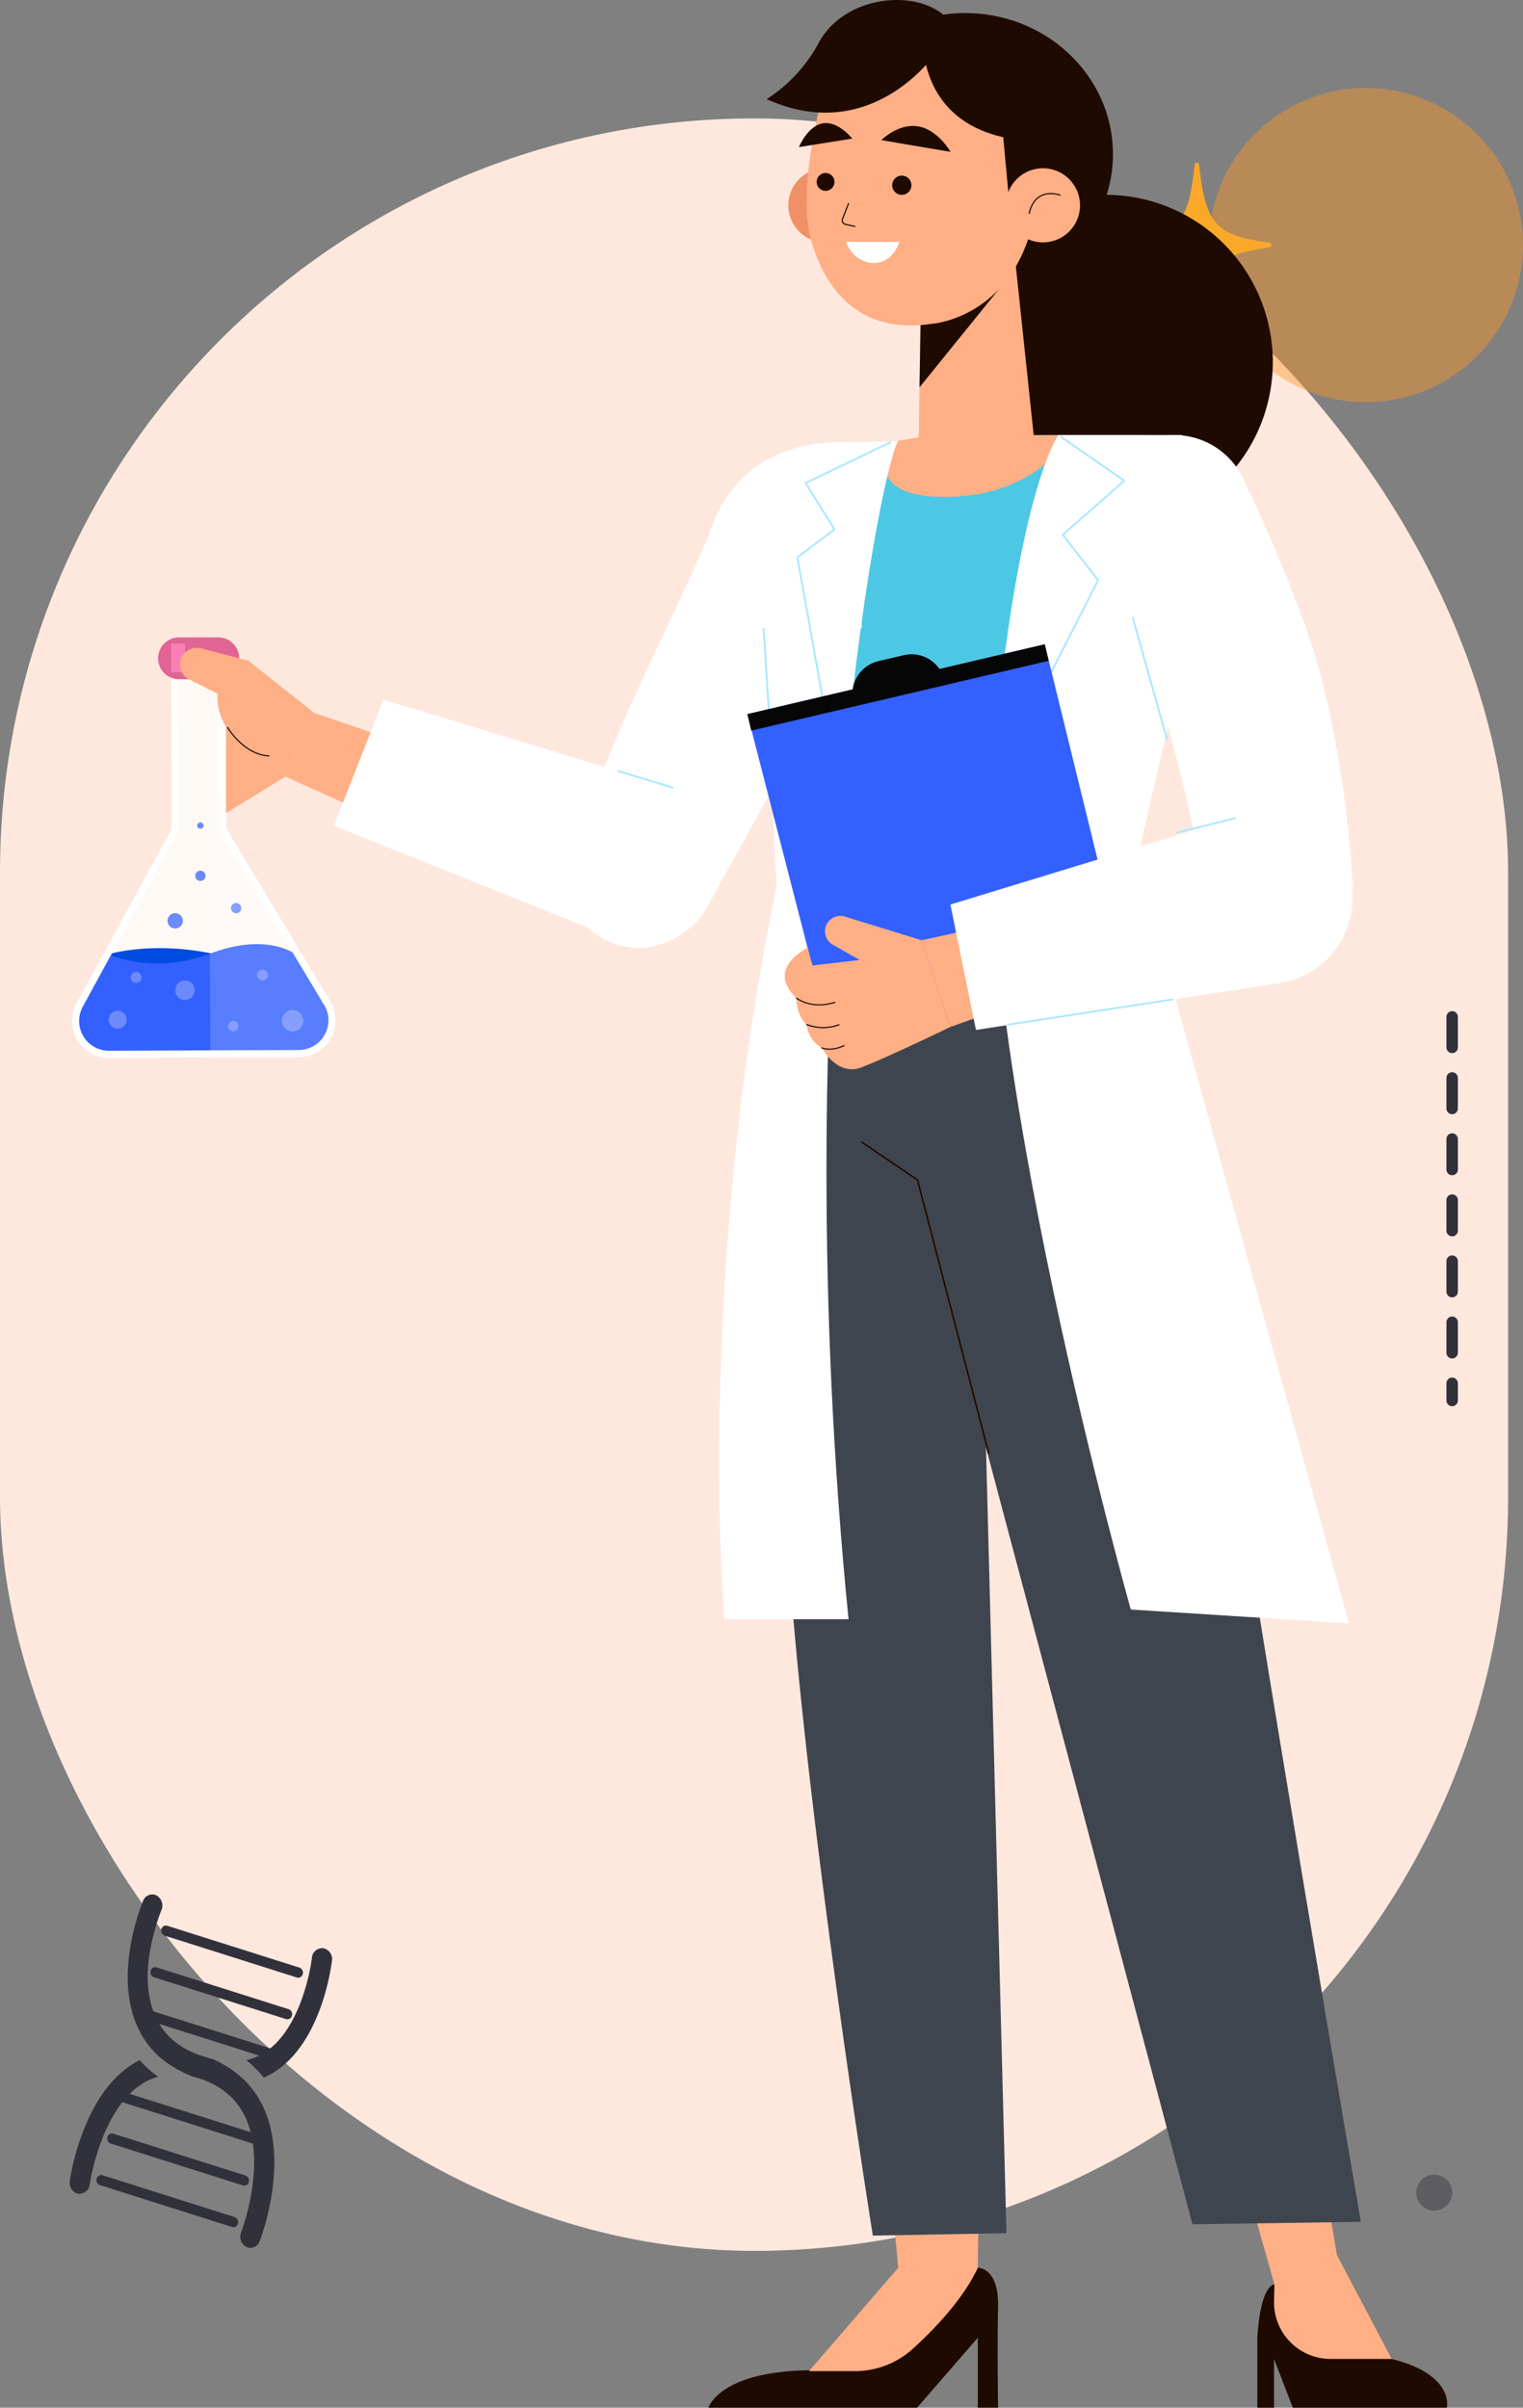 <svg xmlns="http://www.w3.org/2000/svg" xmlns:xlink="http://www.w3.org/1999/xlink" width="399" height="630.823" viewBox="0 0 399 630.823">
  <rect x="0" y="0" width="399" height="630.823" fill="#808080" stroke="none"/>
  <defs>
    <clipPath id="clip-path">
      <path id="Trazado_185706" data-name="Trazado 185706" d="M2.039,80.845,54.8,82.293l-.424-16.824L52.76,1.447,0,0Z" transform="translate(0 0)" fill="#31313c"/>
    </clipPath>
    <clipPath id="clip-path-2">
      <rect id="Rectángulo_46390" data-name="Rectángulo 46390" width="39.101" height="43.181" fill="#f9a829"/>
    </clipPath>
    <clipPath id="clip-path-3">
      <rect id="Rectángulo_46717" data-name="Rectángulo 46717" width="362.135" height="630.823" fill="none"/>
    </clipPath>
    <clipPath id="clip-path-5">
      <rect id="Rectángulo_46712" data-name="Rectángulo 46712" width="67.204" height="103.839" fill="none"/>
    </clipPath>
    <clipPath id="clip-path-6">
      <rect id="Rectángulo_46713" data-name="Rectángulo 46713" width="32.701" height="103.734" fill="none"/>
    </clipPath>
  </defs>
  <g id="Grupo_178147" data-name="Grupo 178147" transform="translate(-1021 -9794.27)">
    <rect id="Rectángulo_34948" data-name="Rectángulo 34948" width="395.099" height="558.703" rx="197.55" transform="translate(1021 9825.297)" fill="#fee8de"/>
    <path id="Trazado_145971" data-name="Trazado 145971" d="M4.7,0A4.7,4.7,0,1,0,9.4,4.7,4.7,4.7,0,0,0,4.7,0Z" transform="translate(1392.044 10364.048)" fill="#31313c" opacity="0.444" style="mix-blend-mode: multiply;isolation: isolate"/>
    <line id="Línea_138" data-name="Línea 138" y2="100.505" transform="translate(1401.44 10060.692)" fill="none" stroke="#31313c" stroke-linecap="round" stroke-width="3" stroke-dasharray="8"/>
    <g id="Grupo_177795" data-name="Grupo 177795" transform="translate(1088.676 10384) rotate(-164)" clip-path="url(#clip-path)">
      <path id="Trazado_185696" data-name="Trazado 185696" d="M37.558,1,1.2,0A1.208,1.208,0,0,0,0,1.3,1.372,1.372,0,0,0,1.264,2.677l36.361,1a1.209,1.209,0,0,0,1.2-1.3A1.372,1.372,0,0,0,37.558,1" transform="translate(8.804 71.628)" fill="#31313c"/>
      <path id="Trazado_185697" data-name="Trazado 185697" d="M37.558,1,1.2,0A1.208,1.208,0,0,0,0,1.3,1.372,1.372,0,0,0,1.264,2.677l36.361,1a1.209,1.209,0,0,0,1.2-1.3A1.372,1.372,0,0,0,37.558,1" transform="translate(8.52 60.376)" fill="#31313c"/>
      <path id="Trazado_185698" data-name="Trazado 185698" d="M37.558,1,1.2,0A1.208,1.208,0,0,0,0,1.305,1.372,1.372,0,0,0,1.264,2.677l36.361,1a1.209,1.209,0,0,0,1.2-1.3A1.372,1.372,0,0,0,37.558,1" transform="translate(8.237 49.125)" fill="#31313c"/>
      <path id="Trazado_185699" data-name="Trazado 185699" d="M37.558,1,1.2,0A1.208,1.208,0,0,0,0,1.305,1.372,1.372,0,0,0,1.264,2.677l36.361,1a1.209,1.209,0,0,0,1.2-1.3A1.372,1.372,0,0,0,37.558,1" transform="translate(7.669 26.622)" fill="#31313c"/>
      <path id="Trazado_185700" data-name="Trazado 185700" d="M37.558,1,1.2,0A1.209,1.209,0,0,0,0,1.305,1.372,1.372,0,0,0,1.264,2.677l36.361,1a1.209,1.209,0,0,0,1.2-1.3A1.373,1.373,0,0,0,37.558,1" transform="translate(7.385 15.37)" fill="#31313c"/>
      <path id="Trazado_185701" data-name="Trazado 185701" d="M37.558,1,1.2,0A1.209,1.209,0,0,0,0,1.305,1.372,1.372,0,0,0,1.264,2.677l36.361,1a1.209,1.209,0,0,0,1.2-1.3A1.372,1.372,0,0,0,37.558,1" transform="translate(7.102 4.119)" fill="#31313c"/>
      <path id="Trazado_185702" data-name="Trazado 185702" d="M15.011,3.151A30.612,30.612,0,0,1,9.354,0,20.81,20.81,0,0,0,6.211,3.262C-2.6,14.615.505,33.6.64,34.4a2.876,2.876,0,0,0,3.112,2.492,2.712,2.712,0,0,0,2.131-3.254,50.764,50.764,0,0,1-.519-6.277C5.217,21.52,5.9,12.873,10.37,7.125a14.941,14.941,0,0,1,4.641-3.974" transform="translate(1.778 44.014)" fill="#31313c"/>
      <path id="Trazado_185703" data-name="Trazado 185703" d="M24.753,3.041A30.827,30.827,0,0,0,14.017,0c-.675.035-1.363.043-2.073.023A25.311,25.311,0,0,0,0,2.326a27.266,27.266,0,0,0,10.173,3.51q.933-.041,1.917-.014A24.281,24.281,0,0,0,24.753,3.041" transform="translate(15.064 39.157)" fill="#31313c"/>
      <path id="Trazado_185704" data-name="Trazado 185704" d="M14.7,2.607A2.945,2.945,0,0,0,12,0a2.9,2.9,0,0,0-.34.013,2.7,2.7,0,0,0-2.227,3.18c.025.183,2.507,18.64-5.4,28.479A15.769,15.769,0,0,1,0,35.25a29.237,29.237,0,0,1,5.809,2.839A21.828,21.828,0,0,0,8.135,35.6c9.448-11.782,6.685-32.136,6.565-33" transform="translate(37.832 1.366)" fill="#31313c"/>
      <path id="Trazado_185705" data-name="Trazado 185705" d="M2.739,0A2.578,2.578,0,0,0,.162,2.46c-.079.855-1.819,21.088,8.237,33.4,4.726,5.789,11.2,8.836,19.244,9.056,6.643.182,11.808,2.54,15.351,7.006A22.852,22.852,0,0,1,45.2,55.338c5.208,9.487,3.632,23.211,3.614,23.363a3.056,3.056,0,0,0,2.3,3.379A2.544,2.544,0,0,0,54.1,79.754c.1-.8,2.251-19.634-7.149-31.485-4.636-5.845-11.181-8.923-19.456-9.15-6.437-.177-11.545-2.52-15.182-6.965C3.9,21.868,5.453,3.52,5.469,3.337A3.043,3.043,0,0,0,3.078.033,2.539,2.539,0,0,0,2.739,0" transform="translate(0.195 0.081)" fill="#31313c"/>
    </g>
    <g id="Grupo_178146" data-name="Grupo 178146">
      <path id="Trazado_145969" data-name="Trazado 145969" d="M41.164,0A41.164,41.164,0,1,0,82.327,41.164,41.164,41.164,0,0,0,41.164,0Z" transform="translate(1337.673 9817.323)" fill="#fd9827" opacity="0.444" style="mix-blend-mode: multiply;isolation: isolate"/>
      <g id="Grupo_177796" data-name="Grupo 177796" transform="translate(1315.013 9836.896)" clip-path="url(#clip-path-2)">
        <path id="Trazado_185707" data-name="Trazado 185707" d="M38.576,22.242C24.512,24.083,21.807,27.07,20.14,42.6a.59.59,0,0,1-1.18,0C17.294,27.07,14.588,24.083.524,22.242a.667.667,0,0,1,0-1.3C14.588,19.1,17.294,16.112,18.96.579a.59.59,0,0,1,1.18,0c1.667,15.532,4.372,18.519,18.436,20.36a.667.667,0,0,1,0,1.3" transform="translate(0 0)" fill="#f9a829"/>
      </g>
    </g>
    <g id="Grupo_178547" data-name="Grupo 178547" transform="translate(1038 9794.27)">
      <g id="Grupo_178546" data-name="Grupo 178546" clip-path="url(#clip-path-3)">
        <g id="Grupo_178545" data-name="Grupo 178545">
          <g id="Grupo_178544" data-name="Grupo 178544" clip-path="url(#clip-path-3)">
            <g id="Grupo_178540" data-name="Grupo 178540" transform="translate(2.786 172.386)" opacity="0.73">
              <g id="Grupo_178539" data-name="Grupo 178539">
                <g id="Grupo_178538" data-name="Grupo 178538" clip-path="url(#clip-path-5)">
                  <path id="Trazado_187291" data-name="Trazado 187291" d="M39.521,102.581,39.389,62.2c-.006-1.907-1.559-4.615-3.466-4.609l-5.561.03c-1.907.006-3.448,2.727-3.442,4.633l.132,40.377L2.1,148.369A8.727,8.727,0,0,0,9.7,161.434l49.721-.189A8.726,8.726,0,0,0,66.7,147.752Z" transform="translate(-0.931 -57.595)" fill="#fff"/>
                </g>
              </g>
            </g>
            <path id="Trazado_187292" data-name="Trazado 187292" d="M3.833,84.6s16.815-5.355,39.58,3.511c0,0-32.633,10.958-39.58-3.511" transform="translate(7.639 165.414)" fill="#004be3"/>
            <path id="Trazado_187293" data-name="Trazado 187293" d="M9.51,85.295s11.523,5.567,26.575-.162c15.384-5.86,22.852.47,22.852.47L65.4,97.647c5.022,6.2.347,14.154-7.629,14.181L9.4,111.517c-7.575.03-10.73-7.683-6.564-14.011Z" transform="translate(1.962 164.717)" fill="#3360ff"/>
            <path id="Trazado_187294" data-name="Trazado 187294" d="M8.622,86.516a1.435,1.435,0,1,1-1.44-1.431,1.434,1.434,0,0,1,1.44,1.431" transform="translate(11.464 169.58)" fill="#6d8afb"/>
            <path id="Trazado_187295" data-name="Trazado 187295" d="M19.687,86.3a1.435,1.435,0,1,1-1.44-1.431,1.434,1.434,0,0,1,1.44,1.431" transform="translate(33.517 169.15)" fill="#6d8afb"/>
            <path id="Trazado_187296" data-name="Trazado 187296" d="M17.239,80.392a1.348,1.348,0,1,1-1.353-1.344,1.348,1.348,0,0,1,1.353,1.344" transform="translate(28.983 157.548)" fill="#6d8afb"/>
            <path id="Trazado_187297" data-name="Trazado 187297" d="M16.982,90.722a1.348,1.348,0,1,1-1.353-1.344,1.348,1.348,0,0,1,1.353,1.344" transform="translate(28.471 178.137)" fill="#6d8afb"/>
            <path id="Trazado_187298" data-name="Trazado 187298" d="M14.106,77.558a1.348,1.348,0,1,1-1.353-1.344,1.348,1.348,0,0,1,1.353,1.344" transform="translate(22.739 151.9)" fill="#6d8afb"/>
            <path id="Trazado_187299" data-name="Trazado 187299" d="M8.542,90.821a2.354,2.354,0,1,1-2.362-2.347,2.352,2.352,0,0,1,2.362,2.347" transform="translate(7.641 176.335)" fill="#6d8afb"/>
            <path id="Trazado_187300" data-name="Trazado 187300" d="M13,81.933a2.01,2.01,0,1,1-2.017-2,2.011,2.011,0,0,1,2.017,2" transform="translate(17.904 159.308)" fill="#6d8afb"/>
            <path id="Trazado_187301" data-name="Trazado 187301" d="M13.247,72.821a.834.834,0,1,1-.838-.832.835.835,0,0,1,.838.832" transform="translate(23.08 143.479)" fill="#6d8afb"/>
            <path id="Trazado_187302" data-name="Trazado 187302" d="M24.587,91.2a2.8,2.8,0,1,1-2.8-2.784,2.794,2.794,0,0,1,2.8,2.784" transform="translate(37.86 176.219)" fill="#6d8afb"/>
            <path id="Trazado_187303" data-name="Trazado 187303" d="M14.755,88.37A2.55,2.55,0,1,1,12.2,85.829a2.548,2.548,0,0,1,2.559,2.541" transform="translate(19.243 171.063)" fill="#6d8afb"/>
            <g id="Grupo_178543" data-name="Grupo 178543" transform="translate(37.776 172.44)" opacity="0.18">
              <g id="Grupo_178542" data-name="Grupo 178542">
                <g id="Grupo_178541" data-name="Grupo 178541" clip-path="url(#clip-path-6)">
                  <path id="Trazado_187304" data-name="Trazado 187304" d="M12.621,57.613l.308,103.734,24.223-.141a8.183,8.183,0,0,0,6.2-13.484L16.219,102.548l.356-39.862c.018-2.041-1.6-4.891-3.634-4.96Z" transform="translate(-12.622 -57.613)" fill="#fff"/>
                </g>
              </g>
            </g>
            <path id="Trazado_187305" data-name="Trazado 187305" d="M39.521,102.581,39.389,62.2c-.006-1.907-1.559-4.615-3.466-4.609l-5.561.03c-1.907.006-3.448,2.727-3.442,4.633l.132,40.377L2.1,148.369A8.727,8.727,0,0,0,9.7,161.434l49.721-.189A8.726,8.726,0,0,0,66.7,147.752Z" transform="translate(1.855 114.791)" fill="none" stroke="#fff" stroke-linecap="round" stroke-linejoin="round" stroke-width="1.862"/>
            <path id="Trazado_187306" data-name="Trazado 187306" d="M23.927,66.765H13.643a5.485,5.485,0,1,1,0-10.97H23.927a5.485,5.485,0,0,1,0,10.97" transform="translate(16.257 111.203)" fill="#e16495"/>
            <rect id="Rectángulo_46714" data-name="Rectángulo 46714" width="3.595" height="7.474" transform="translate(27.88 168.651)" fill="#f880b5"/>
            <path id="Trazado_187307" data-name="Trazado 187307" d="M164.1,60.882a43.828,43.828,0,1,1-43.831-43.828A43.83,43.83,0,0,1,164.1,60.882" transform="translate(152.352 33.99)" fill="#1f0a00"/>
            <path id="Trazado_187308" data-name="Trazado 187308" d="M126.9,198.51s5.576-.207,5.31,10.4,0,26.264,0,26.264H126.9V216.843l-15.911,18.336H56.331s2.918-10.081,28.653-9.817Z" transform="translate(112.272 395.644)" fill="#1f0a00"/>
            <path id="Trazado_187309" data-name="Trazado 187309" d="M109.359,235.161l.575-50.511-26.707-4.529,5.292,55.04L65.13,262.245H77.159a22.569,22.569,0,0,0,15.2-5.872c5.621-5.118,13.187-12.99,17-21.212" transform="translate(129.809 358.994)" fill="#ffaf85"/>
            <path id="Trazado_187310" data-name="Trazado 187310" d="M71.061,77.567S53.572,119.38,67.43,273.3c6.112,67.883,20.488,157.84,20.488,157.84l35.007-.649-9.2-352.919Z" transform="translate(123.749 154.596)" fill="#3f454f"/>
            <path id="Trazado_187311" data-name="Trazado 187311" d="M139.57,219.5l-30.712-19.527s-3.637-.177-4.487,14v18.3h4.388V219.5l4.921,12.774H154.02s2.185-8.623-14.451-12.774" transform="translate(208.019 398.552)" fill="#1f0a00"/>
            <path id="Trazado_187312" data-name="Trazado 187312" d="M101.352,186.233l13.523,47.728h17.674l-8.623-51.047Z" transform="translate(202.002 364.56)" fill="#ffaf85"/>
            <path id="Trazado_187313" data-name="Trazado 187313" d="M121.3,196.753,136.646,225.9H120.633a14.794,14.794,0,0,1-14.792-15.109l.093-4.415Z" transform="translate(210.942 392.142)" fill="#ffaf85"/>
            <path id="Trazado_187314" data-name="Trazado 187314" d="M126.909,77.567s20.754,25,33.256,109,39.485,240.951,39.485,240.951l-44.112.65L70.178,107.109l4.986-29.542Z" transform="translate(139.87 154.596)" fill="#3f454f"/>
            <path id="Trazado_187315" data-name="Trazado 187315" d="M102.97,181.437,84.329,109.873,69.762,99.987" transform="translate(139.041 199.28)" fill="none" stroke="#1f0a00" stroke-linecap="round" stroke-linejoin="round" stroke-width="0.413"/>
            <path id="Trazado_187316" data-name="Trazado 187316" d="M133.544,38.08h23.669c3.774,0,13.756,3.086,13.645,6.854-.47,16.405-8.336,63.384-29.114,111.33H69.78L62.734,57.331c.138-5.094,7.569-13.7,12.544-14.786l27.967-4.466Z" transform="translate(125.033 75.896)" fill="#4dc8e4"/>
            <path id="Trazado_187317" data-name="Trazado 187317" d="M119.953,38.08l-37.9.341L73.264,40s-8.417,14.3,14.241,14.3,31.924-13.855,32.448-16.225" transform="translate(142.973 75.896)" fill="#ffaf85"/>
            <path id="Trazado_187318" data-name="Trazado 187318" d="M116.9,38.852S90.493,35.7,81.251,60.611C73.4,81.781,45.786,130.1,44.322,155.947a11.6,11.6,0,0,0,.871,4.813c2.852,7.321,12.293,11.733,20.233,10.093a21.791,21.791,0,0,0,14.723-10.706l40.344-73.1Z" transform="translate(88.31 77.178)" fill="#fff"/>
            <path id="Trazado_187319" data-name="Trazado 187319" d="M29.686,88.233,14.1,97.808V67.47l5.83-9.647L37.237,71.559Z" transform="translate(28.098 115.246)" fill="#ffaf85"/>
            <path id="Trazado_187320" data-name="Trazado 187320" d="M44.475,90.424,19.306,79.086l7.552-16.674L57.375,72.795Z" transform="translate(38.478 124.391)" fill="#ffaf85"/>
            <path id="Trazado_187321" data-name="Trazado 187321" d="M27.937,60.047l-12.364-3.2a4.392,4.392,0,0,0-3.065,8.18l7.447,3.723S18.242,80.459,33.375,85.03Z" transform="translate(20.09 113.025)" fill="#ffaf85"/>
            <path id="Trazado_187322" data-name="Trazado 187322" d="M14.238,63.678s4.217,7.135,10.847,7.462" transform="translate(28.377 126.915)" fill="none" stroke="#1f0a00" stroke-linecap="round" stroke-linejoin="round" stroke-width="0.298"/>
            <path id="Trazado_187323" data-name="Trazado 187323" d="M98.319,124.258,23.546,94.276,36.512,61.245l80.25,24.391Z" transform="translate(46.93 122.065)" fill="#fff"/>
            <line id="Línea_669" data-name="Línea 669" x2="14.259" y2="4.334" transform="translate(144.951 202.004)" fill="none" stroke="#ace8ff" stroke-linecap="round" stroke-linejoin="round" stroke-width="0.498"/>
            <path id="Trazado_187324" data-name="Trazado 187324" d="M104.1,38.624C98.736,48.2,74.412,179.014,91.14,347.26H58.614S50.961,258.076,72.3,155.183L67.172,53.221,84.914,39.055Z" transform="translate(114.161 76.98)" fill="#fff"/>
            <line id="Línea_670" data-name="Línea 670" x2="2.769" y2="44.127" transform="translate(183.072 164.797)" fill="none" stroke="#ace8ff" stroke-linecap="round" stroke-linejoin="round" stroke-width="0.498"/>
            <path id="Trazado_187325" data-name="Trazado 187325" d="M88.448,38.723,66.269,49.372l7.56,12.149-9.713,7.327,9.829,54.785" transform="translate(127.79 77.177)" fill="none" stroke="#ace8ff" stroke-linecap="round" stroke-linejoin="round" stroke-width="0.498"/>
            <path id="Trazado_187326" data-name="Trazado 187326" d="M98.776,38.08s-11.023,15.1-17.144,86.581S117.761,345.8,117.761,345.8l57.18,3.639L119.384,149.527l16.519-71.6L131.188,38.08Z" transform="translate(161.489 75.896)" fill="#fff"/>
            <path id="Trazado_187327" data-name="Trazado 187327" d="M99.176,38.248l16.537,11.463L99.613,63.89l9.27,11.891L81.188,130.105" transform="translate(161.813 76.231)" fill="none" stroke="#ace8ff" stroke-linecap="round" stroke-linejoin="round" stroke-width="0.498"/>
            <path id="Trazado_187328" data-name="Trazado 187328" d="M92.115,74.432c8.24,19.129,18.53,56.147,23.529,84.961a19.361,19.361,0,0,0,12.263,14.962c12.768,4.738,26.477-4.971,25.86-18.575-.646-14.208-4.262-45.806-12.514-67.922a410.127,410.127,0,0,0-16.306-38.67,19.951,19.951,0,0,0-27.868-8.422Z" transform="translate(183.592 75.898)" fill="#fff"/>
            <line id="Línea_671" data-name="Línea 671" x1="8.934" y1="31.795" transform="translate(279.778 161.856)" fill="none" stroke="#ace8ff" stroke-linecap="round" stroke-linejoin="round" stroke-width="0.498"/>
            <path id="Trazado_187329" data-name="Trazado 187329" d="M77.451,143.462,59.738,74.7l77.913-18.3,20.811,84.854-64.83,15.573Z" transform="translate(119.062 112.402)" fill="#3360ff"/>
            <rect id="Rectángulo_46715" data-name="Rectángulo 46715" width="80.033" height="4.442" transform="translate(178.8 187.097) rotate(-13.218)" fill="#060606"/>
            <path id="Trazado_187330" data-name="Trazado 187330" d="M82.408,57.51l-6.633,1.556a8.884,8.884,0,0,0-6.615,10.676l23.924-5.618A8.882,8.882,0,0,0,82.408,57.51" transform="translate(137.37 114.148)" fill="#060606"/>
            <path id="Trazado_187331" data-name="Trazado 187331" d="M98.841,86.543,78.766,80.356a4.028,4.028,0,0,0-3.179,7.351l7.055,4.008-12.37,1.452-1.3-4.615s-11.194,5.271-2.9,13.164c0,0-.138,4.487,2.661,6.908a7.9,7.9,0,0,0,3.963,6.106s3.972,7.525,10.317,5.151,23.379-10.616,23.379-10.616Z" transform="translate(125.592 159.796)" fill="#ffaf85"/>
            <path id="Trazado_187332" data-name="Trazado 187332" d="M64.036,87.372s3.894,3.089,10.072,1.1" transform="translate(127.628 174.139)" fill="none" stroke="#1f0a00" stroke-linecap="round" stroke-linejoin="round" stroke-width="0.298"/>
            <path id="Trazado_187333" data-name="Trazado 187333" d="M64.926,89.681a11.791,11.791,0,0,0,8.455.066" transform="translate(129.402 178.741)" fill="none" stroke="#1f0a00" stroke-linecap="round" stroke-linejoin="round" stroke-width="0.298"/>
            <path id="Trazado_187334" data-name="Trazado 187334" d="M66.249,92.09s2.191,1.125,5.825-.554" transform="translate(132.039 182.438)" fill="none" stroke="#1f0a00" stroke-linecap="round" stroke-linejoin="round" stroke-width="0.298"/>
            <path id="Trazado_187335" data-name="Trazado 187335" d="M82.536,107.228l18.006-6.375L90.18,81.2l-15.2,3.31Z" transform="translate(149.449 161.832)" fill="#ffaf85"/>
            <path id="Trazado_187336" data-name="Trazado 187336" d="M77.507,95.372l77.224-23.606a22.574,22.574,0,1,1,8.734,44.226L84.214,128.227Z" transform="translate(154.477 141.622)" fill="#fff"/>
            <line id="Línea_672" data-name="Línea 672" y1="3.726" x2="15.127" transform="translate(291.414 214.397)" fill="none" stroke="#ace8ff" stroke-linecap="round" stroke-linejoin="round" stroke-width="0.487"/>
            <line id="Línea_673" data-name="Línea 673" y1="6.624" x2="43.073" transform="translate(247.109 261.849)" fill="none" stroke="#ace8ff" stroke-linecap="round" stroke-linejoin="round" stroke-width="0.487"/>
            <path id="Trazado_187337" data-name="Trazado 187337" d="M143.1,39.386C142.36,59.712,124.492,75.56,103.2,74.779S65.232,56.892,65.977,36.566,84.588.392,105.887,1.17,143.845,19.06,143.1,39.386" transform="translate(131.449 2.278)" fill="#1f0a00"/>
            <path id="Trazado_187338" data-name="Trazado 187338" d="M82.307,27.64a9.755,9.755,0,1,1-6.058-12.394A9.756,9.756,0,0,1,82.307,27.64" transform="translate(126.206 29.324)" fill="#f09067"/>
            <path id="Trazado_187339" data-name="Trazado 187339" d="M75.351,41.852l-.632,39.317,30.481-.644L98.613,18.27Z" transform="translate(148.92 36.413)" fill="#ffaf85"/>
            <path id="Trazado_187340" data-name="Trazado 187340" d="M74.805,51.1,95.694,25.277,75.179,27.884Z" transform="translate(149.092 50.38)" fill="#1f0a00"/>
            <path id="Trazado_187341" data-name="Trazado 187341" d="M73.976,11.04a15.061,15.061,0,0,0-5.235,8.425c-2.332,9.784-5.663,26.566-2.556,37.156C70.226,70.4,79.747,80.9,97.729,78.151c0,0,21.475-1.377,26.869-28.317C133.188,6.907,96.921-6.954,73.976,11.04" transform="translate(129.4 6.682)" fill="#ffaf85"/>
            <path id="Trazado_187342" data-name="Trazado 187342" d="M69.685,17.813l-1.607,4.145a1.077,1.077,0,0,0,.724,1.3l2.526.566" transform="translate(135.615 35.503)" fill="none" stroke="#1f0a00" stroke-linecap="round" stroke-linejoin="round" stroke-width="0.298"/>
            <path id="Trazado_187343" data-name="Trazado 187343" d="M77.446,17.888a2.516,2.516,0,1,1-2.514-2.514,2.514,2.514,0,0,1,2.514,2.514" transform="translate(144.328 30.641)" fill="#1f0a00"/>
            <path id="Trazado_187344" data-name="Trazado 187344" d="M70.469,17.477a2.333,2.333,0,1,1-2.332-2.332,2.332,2.332,0,0,1,2.332,2.332" transform="translate(131.15 30.185)" fill="#1f0a00"/>
            <path id="Trazado_187345" data-name="Trazado 187345" d="M71.464,14.744,89.6,17.815s-3.292-5.822-8.521-6.681-9.614,3.61-9.614,3.61" transform="translate(142.433 21.972)" fill="#1f0a00"/>
            <path id="Trazado_187346" data-name="Trazado 187346" d="M78.223,14.837,64.248,17.07s2.3-5.621,6.333-6.241,7.641,4.008,7.641,4.008" transform="translate(128.051 21.472)" fill="#1f0a00"/>
            <path id="Trazado_187347" data-name="Trazado 187347" d="M68.373,21.176H82.33s-1.646,5.774-6.977,5.51-6.98-5.51-6.98-5.51" transform="translate(136.272 42.205)" fill="#fff"/>
            <path id="Trazado_187348" data-name="Trazado 187348" d="M75.151,3.655s-3.427,33.208,40.293,28.18c0,0,1.332-36.779-40.293-28.18" transform="translate(149.656 4.687)" fill="#1f0a00"/>
            <path id="Trazado_187349" data-name="Trazado 187349" d="M81.785,8.291l3.029,32.532,25.5-21.661Z" transform="translate(163.002 16.525)" fill="#1f0a00"/>
            <path id="Trazado_187350" data-name="Trazado 187350" d="M101.258,27.593A9.708,9.708,0,1,1,95.23,15.258a9.708,9.708,0,0,1,6.028,12.334" transform="translate(164.162 29.356)" fill="#ffaf85"/>
            <path id="Trazado_187351" data-name="Trazado 187351" d="M92.486,17.342s-6.495-2.43-8.078,4.783" transform="translate(168.231 33.779)" fill="none" stroke="#1f0a00" stroke-linecap="round" stroke-linejoin="round" stroke-width="0.298"/>
            <path id="Trazado_187352" data-name="Trazado 187352" d="M105.94,13.609S89.263,38.542,61.43,25.977a40.213,40.213,0,0,0,13.577-14.66c7.2-13.6,29.126-14.849,35.483-4.253Z" transform="translate(122.434 0)" fill="#1f0a00"/>
          </g>
        </g>
      </g>
    </g>
  </g>
</svg>
